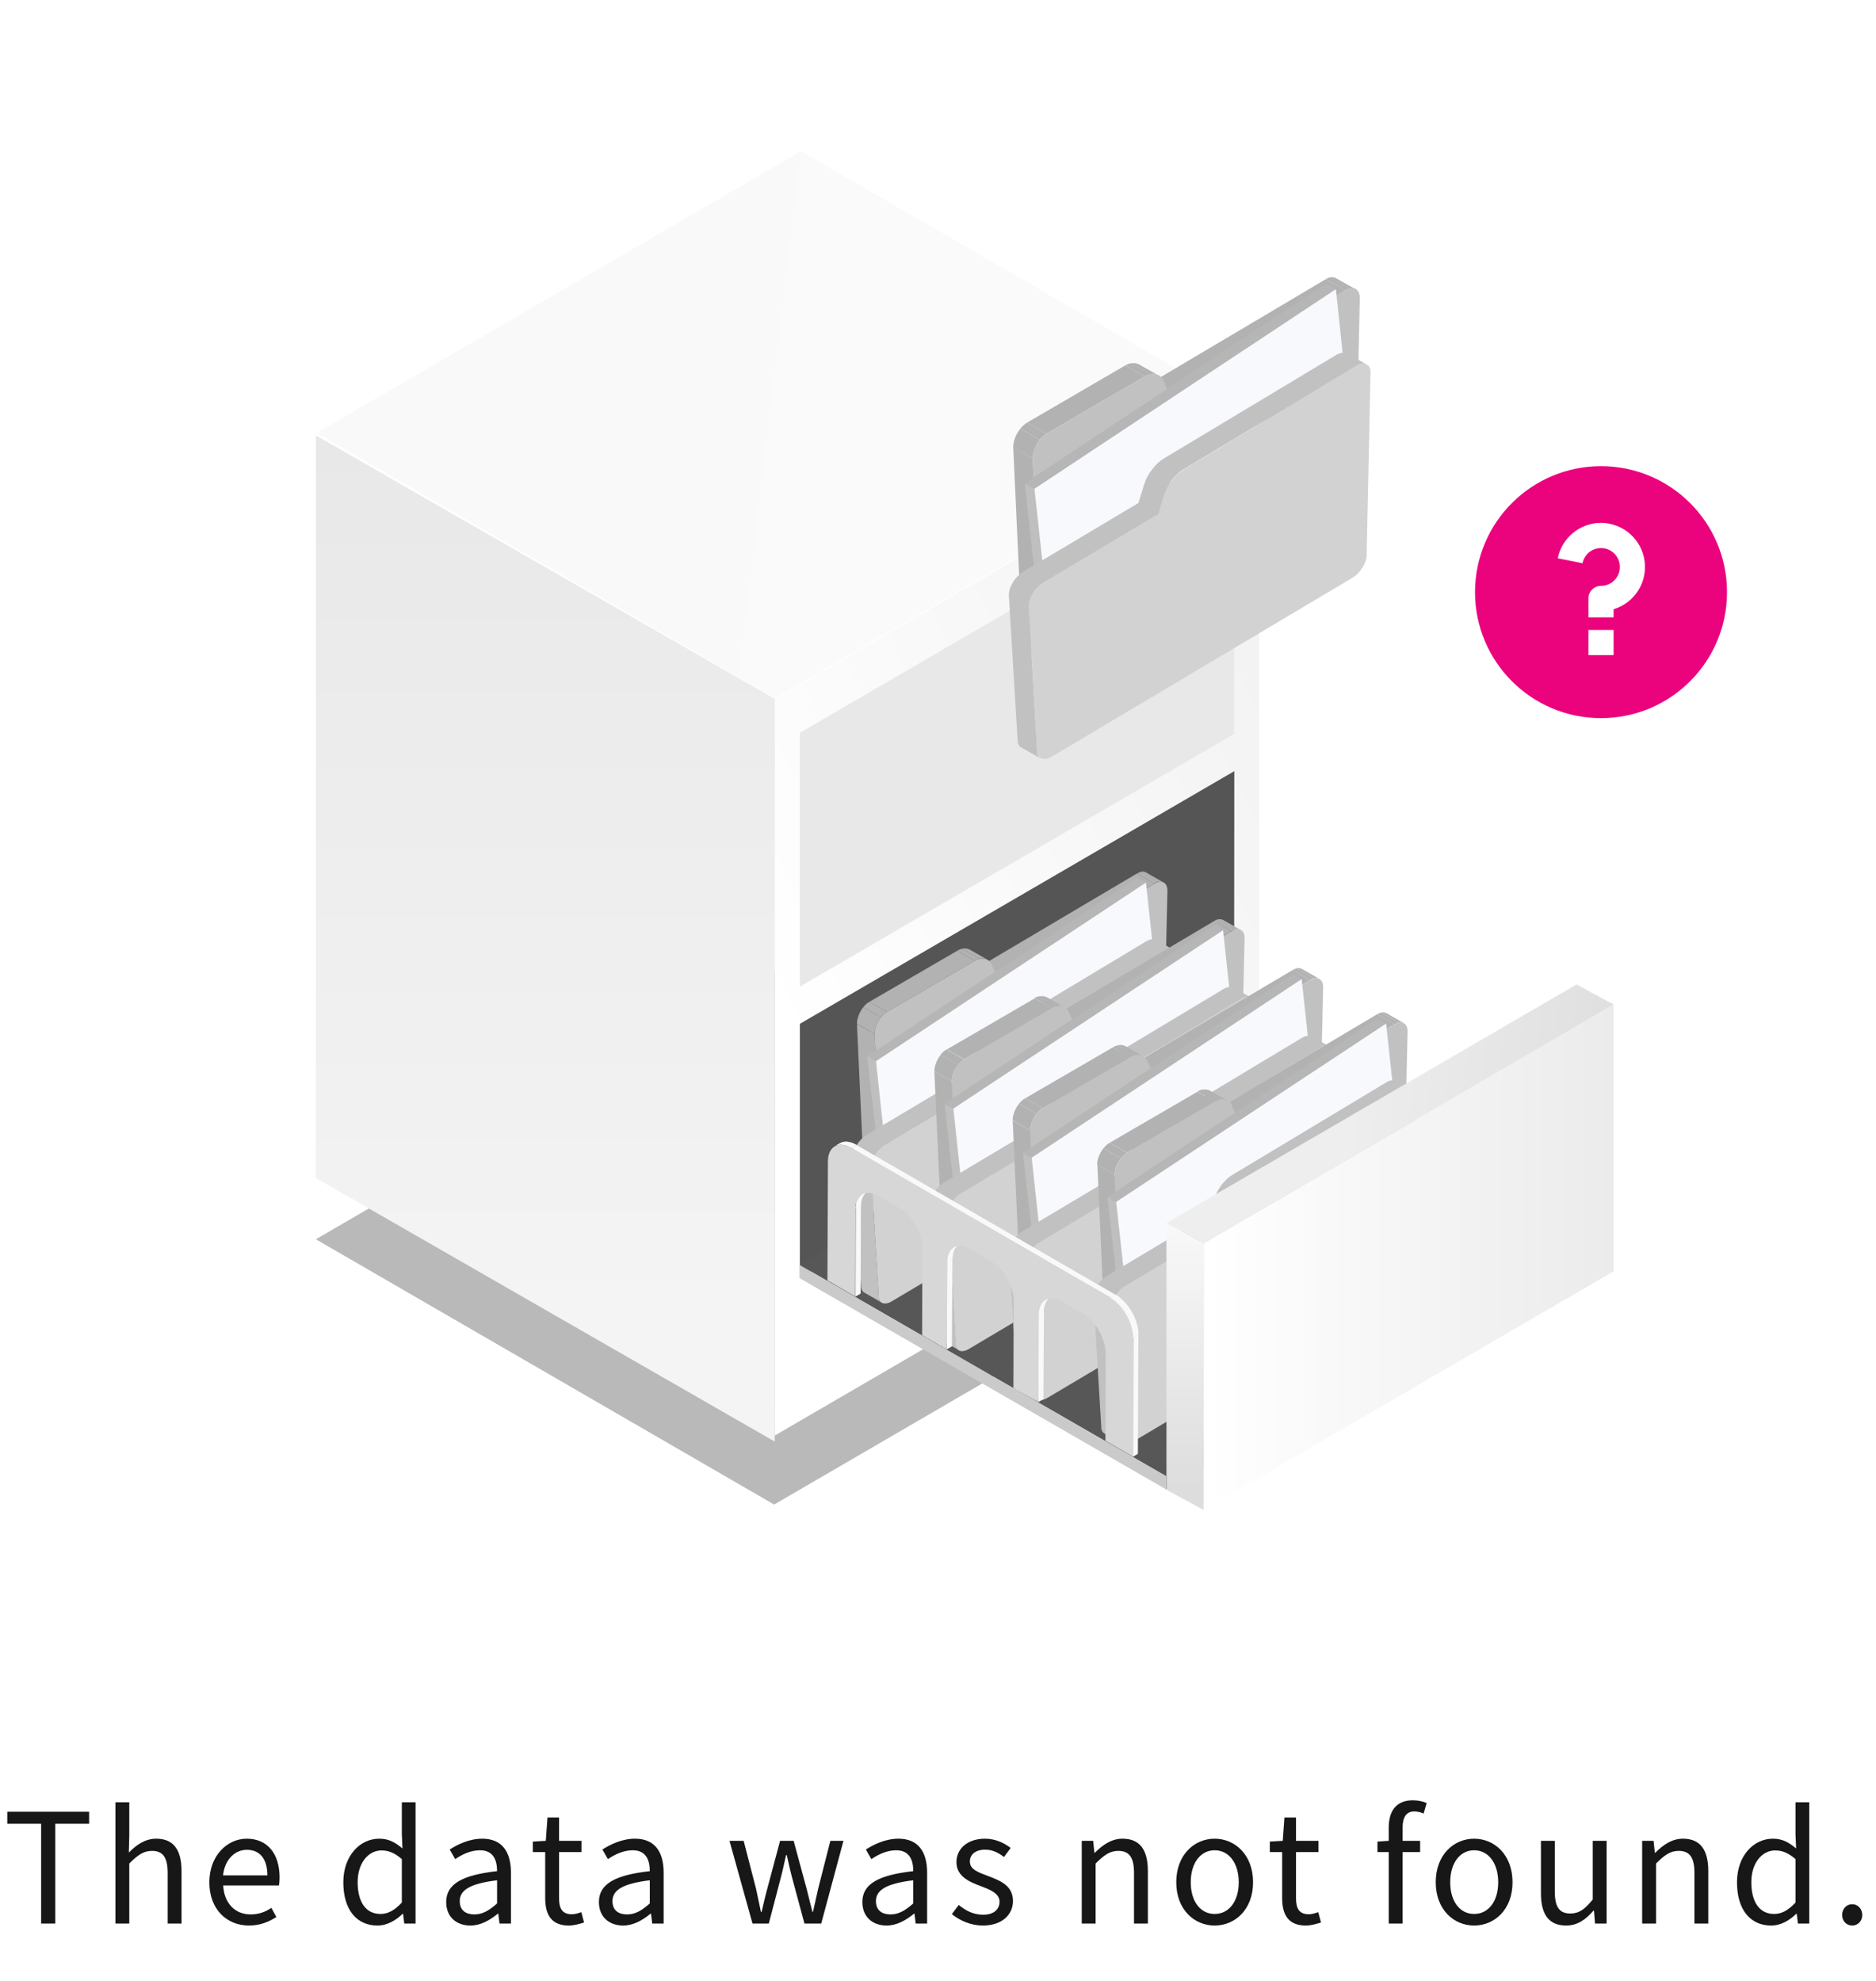 <svg width="197" height="208" viewBox="0 0 197 208" fill="none" xmlns="http://www.w3.org/2000/svg">
<path d="M4.318 202H5.806V191.52H9.358V190.256H0.766V191.52H4.318V202ZM12.12 202H13.576V195.696C14.456 194.816 15.064 194.368 15.96 194.368C17.112 194.368 17.608 195.056 17.608 196.688V202H19.064V196.496C19.064 194.272 18.232 193.088 16.408 193.088C15.224 193.088 14.328 193.744 13.528 194.544L13.576 192.752V189.264H12.12V202ZM26.143 202.208C27.327 202.208 28.255 201.808 29.023 201.312L28.495 200.352C27.855 200.784 27.167 201.04 26.319 201.04C24.671 201.04 23.535 199.856 23.439 198H29.295C29.327 197.792 29.359 197.488 29.359 197.168C29.359 194.688 28.111 193.088 25.903 193.088C23.887 193.088 21.983 194.848 21.983 197.664C21.983 200.528 23.839 202.208 26.143 202.208ZM23.423 196.944C23.599 195.248 24.687 194.256 25.919 194.256C27.279 194.256 28.079 195.2 28.079 196.944H23.423ZM39.637 202.208C40.677 202.208 41.589 201.648 42.277 200.976H42.325L42.453 202H43.637V189.264H42.197V192.608L42.261 194.112C41.493 193.472 40.837 193.088 39.813 193.088C37.829 193.088 36.053 194.848 36.053 197.664C36.053 200.56 37.461 202.208 39.637 202.208ZM39.957 200.992C38.421 200.992 37.557 199.744 37.557 197.648C37.557 195.664 38.661 194.32 40.069 194.32C40.789 194.32 41.445 194.576 42.197 195.232V199.792C41.461 200.592 40.757 200.992 39.957 200.992ZM49.399 202.208C50.471 202.208 51.447 201.648 52.279 200.96H52.327L52.455 202H53.655V196.656C53.655 194.512 52.759 193.088 50.647 193.088C49.255 193.088 48.023 193.712 47.223 194.224L47.799 195.232C48.487 194.768 49.399 194.304 50.407 194.304C51.831 194.304 52.199 195.376 52.199 196.496C48.503 196.912 46.855 197.856 46.855 199.744C46.855 201.312 47.943 202.208 49.399 202.208ZM49.815 201.04C48.951 201.04 48.279 200.64 48.279 199.648C48.279 198.528 49.271 197.808 52.199 197.456V199.888C51.351 200.64 50.663 201.04 49.815 201.04ZM59.731 202.208C60.259 202.208 60.835 202.048 61.331 201.888L61.043 200.8C60.755 200.912 60.355 201.024 60.051 201.024C59.043 201.024 58.707 200.416 58.707 199.344V194.496H61.059V193.312H58.707V190.864H57.491L57.315 193.312L55.955 193.392V194.496H57.251V199.312C57.251 201.04 57.875 202.208 59.731 202.208ZM65.436 202.208C66.508 202.208 67.484 201.648 68.316 200.96H68.364L68.492 202H69.692V196.656C69.692 194.512 68.796 193.088 66.684 193.088C65.292 193.088 64.06 193.712 63.26 194.224L63.836 195.232C64.524 194.768 65.436 194.304 66.444 194.304C67.868 194.304 68.236 195.376 68.236 196.496C64.54 196.912 62.892 197.856 62.892 199.744C62.892 201.312 63.98 202.208 65.436 202.208ZM65.852 201.04C64.988 201.04 64.316 200.64 64.316 199.648C64.316 198.528 65.308 197.808 68.236 197.456V199.888C67.388 200.64 66.7 201.04 65.852 201.04ZM79.021 202H80.733L81.949 197.344C82.173 196.512 82.349 195.696 82.541 194.816H82.621C82.829 195.696 82.989 196.496 83.213 197.312L84.477 202H86.237L88.573 193.312H87.197L85.917 198.336C85.725 199.168 85.565 199.952 85.373 200.768H85.309C85.101 199.952 84.909 199.168 84.701 198.336L83.341 193.312H81.917L80.573 198.336C80.349 199.152 80.173 199.952 79.981 200.768H79.901C79.741 199.952 79.565 199.168 79.389 198.336L78.093 193.312H76.605L79.021 202ZM93.102 202.208C94.174 202.208 95.15 201.648 95.982 200.96H96.03L96.158 202H97.358V196.656C97.358 194.512 96.462 193.088 94.35 193.088C92.958 193.088 91.726 193.712 90.926 194.224L91.502 195.232C92.19 194.768 93.102 194.304 94.11 194.304C95.534 194.304 95.902 195.376 95.902 196.496C92.206 196.912 90.558 197.856 90.558 199.744C90.558 201.312 91.646 202.208 93.102 202.208ZM93.518 201.04C92.654 201.04 91.982 200.64 91.982 199.648C91.982 198.528 92.974 197.808 95.902 197.456V199.888C95.054 200.64 94.366 201.04 93.518 201.04ZM103.205 202.208C105.253 202.208 106.373 201.04 106.373 199.632C106.373 197.984 104.981 197.472 103.717 196.992C102.741 196.624 101.845 196.32 101.845 195.488C101.845 194.816 102.357 194.24 103.461 194.24C104.229 194.24 104.837 194.56 105.429 195.008L106.133 194.064C105.461 193.536 104.517 193.088 103.445 193.088C101.557 193.088 100.437 194.176 100.437 195.552C100.437 197.024 101.765 197.616 102.981 198.064C103.941 198.432 104.965 198.816 104.965 199.712C104.965 200.464 104.405 201.072 103.253 201.072C102.213 201.072 101.429 200.656 100.677 200.048L99.957 201.008C100.789 201.696 101.973 202.208 103.205 202.208ZM113.595 202H115.051V195.696C115.931 194.816 116.539 194.368 117.435 194.368C118.587 194.368 119.083 195.056 119.083 196.688V202H120.539V196.496C120.539 194.272 119.707 193.088 117.883 193.088C116.699 193.088 115.803 193.744 114.971 194.56H114.923L114.795 193.312H113.595V202ZM127.553 202.208C129.681 202.208 131.585 200.544 131.585 197.664C131.585 194.768 129.681 193.088 127.553 193.088C125.425 193.088 123.521 194.768 123.521 197.664C123.521 200.544 125.425 202.208 127.553 202.208ZM127.553 200.992C126.049 200.992 125.041 199.664 125.041 197.664C125.041 195.664 126.049 194.304 127.553 194.304C129.057 194.304 130.081 195.664 130.081 197.664C130.081 199.664 129.057 200.992 127.553 200.992ZM137.119 202.208C137.647 202.208 138.223 202.048 138.719 201.888L138.431 200.8C138.143 200.912 137.743 201.024 137.439 201.024C136.431 201.024 136.095 200.416 136.095 199.344V194.496H138.447V193.312H136.095V190.864H134.879L134.703 193.312L133.343 193.392V194.496H134.639V199.312C134.639 201.04 135.263 202.208 137.119 202.208ZM145.832 202H147.288V194.496H149.128V193.312H147.288V191.936C147.288 190.816 147.688 190.224 148.52 190.224C148.824 190.224 149.176 190.304 149.496 190.448L149.816 189.344C149.416 189.168 148.888 189.056 148.36 189.056C146.632 189.056 145.832 190.16 145.832 191.92V193.312L144.648 193.392V194.496H145.832V202ZM154.8 202.208C156.928 202.208 158.832 200.544 158.832 197.664C158.832 194.768 156.928 193.088 154.8 193.088C152.672 193.088 150.768 194.768 150.768 197.664C150.768 200.544 152.672 202.208 154.8 202.208ZM154.8 200.992C153.296 200.992 152.288 199.664 152.288 197.664C152.288 195.664 153.296 194.304 154.8 194.304C156.304 194.304 157.328 195.664 157.328 197.664C157.328 199.664 156.304 200.992 154.8 200.992ZM164.455 202.208C165.655 202.208 166.519 201.584 167.335 200.64H167.383L167.495 202H168.711V193.312H167.255V199.472C166.423 200.512 165.799 200.944 164.903 200.944C163.751 200.944 163.271 200.256 163.271 198.64V193.312H161.815V198.816C161.815 201.024 162.631 202.208 164.455 202.208ZM172.445 202H173.901V195.696C174.781 194.816 175.389 194.368 176.285 194.368C177.437 194.368 177.933 195.056 177.933 196.688V202H179.389V196.496C179.389 194.272 178.557 193.088 176.733 193.088C175.549 193.088 174.653 193.744 173.821 194.56H173.773L173.645 193.312H172.445V202ZM185.987 202.208C187.027 202.208 187.939 201.648 188.627 200.976H188.675L188.803 202H189.987V189.264H188.547V192.608L188.611 194.112C187.843 193.472 187.187 193.088 186.163 193.088C184.179 193.088 182.403 194.848 182.403 197.664C182.403 200.56 183.811 202.208 185.987 202.208ZM186.307 200.992C184.771 200.992 183.907 199.744 183.907 197.648C183.907 195.664 185.011 194.32 186.419 194.32C187.139 194.32 187.795 194.576 188.547 195.232V199.792C187.811 200.592 187.107 200.992 186.307 200.992ZM194.501 202.208C195.077 202.208 195.557 201.76 195.557 201.104C195.557 200.432 195.077 199.968 194.501 199.968C193.925 199.968 193.445 200.432 193.445 201.104C193.445 201.76 193.925 202.208 194.501 202.208Z" fill="#171717"/>
<g filter="url(#filter0_f)">
<path d="M132.144 128.411L81.292 157.999L33.169 130.142L84.021 100.554L132.144 128.411Z" fill="#B9B9B9"/>
</g>
<path d="M132.231 43.843L132.206 121.165L81.355 150.753L81.38 73.431L132.231 43.843Z" fill="url(#paint0_linear)"/>
<path d="M129.617 50.417L129.592 77.079L83.995 103.613V76.951L129.617 50.417Z" fill="#E8E8E8"/>
<path d="M129.617 80.98L129.592 107.642L83.995 134.202V107.514L129.617 80.98Z" fill="#555555"/>
<path d="M81.38 73.4L81.354 151.384L33.169 123.708V45.724L81.38 73.4Z" fill="url(#paint1_linear)"/>
<path d="M132.232 43.734L81.38 73.322L33.257 45.465L84.109 15.877L132.232 43.734Z" fill="url(#paint2_linear)"/>
<path d="M122.44 155.013L156.042 135.459L117.57 113.287L83.968 132.841L122.44 155.013Z" fill="#575757"/>
<path d="M122.439 156.399L156.041 136.87V135.459L122.439 155.013V156.399Z" fill="#686868"/>
<path d="M122.44 155.013L83.968 132.841V134.227L122.44 156.399V155.013Z" fill="#CACACA"/>
<path d="M121.234 92.783L119.389 91.731C119.542 91.654 119.671 91.603 119.799 91.552L121.644 92.604C121.49 92.629 121.362 92.681 121.234 92.783Z" fill="#B2B2B2"/>
<path d="M121.619 92.604L119.773 91.552C119.978 91.5 120.158 91.526 120.312 91.603L122.157 92.655C122.029 92.578 121.824 92.552 121.619 92.604Z" fill="#B2B2B2"/>
<path d="M93.066 127.811L91.221 126.759C90.99 126.631 90.836 126.349 90.836 125.938L92.682 126.99C92.682 127.401 92.836 127.683 93.066 127.811Z" fill="#C1C1C1"/>
<path d="M104.676 102.586L102.831 101.534L119.388 91.731L121.234 92.783L104.676 102.586Z" fill="#B2B2B2"/>
<path d="M102.37 100.892L100.524 99.84C100.678 99.738 100.858 99.686 101.011 99.635L102.857 100.687C102.677 100.738 102.524 100.79 102.37 100.892Z" fill="#B2B2B2"/>
<path d="M102.857 100.687L101.012 99.635C101.319 99.558 101.627 99.609 101.858 99.737L103.703 100.79C103.472 100.661 103.165 100.61 102.857 100.687Z" fill="#B2B2B2"/>
<path d="M92.681 126.99L90.836 125.938L89.99 107.539L91.836 108.565L92.681 126.99Z" fill="#B2B2B2"/>
<path d="M93.142 106.256L91.297 105.204L100.524 99.84L102.369 100.892L93.142 106.256Z" fill="#B2B2B2"/>
<path d="M91.836 108.565L89.99 107.513C89.99 106.948 90.246 106.281 90.657 105.768L92.502 106.82C92.092 107.333 91.836 108.001 91.836 108.565Z" fill="#B2B2B2"/>
<path d="M92.502 106.82L90.656 105.768C90.836 105.537 91.066 105.332 91.297 105.203L93.142 106.256C92.912 106.384 92.681 106.589 92.502 106.82Z" fill="#B2B2B2"/>
<path d="M93.143 106.256L102.37 100.892C103.062 100.482 103.856 100.636 104.113 101.252L104.702 102.586L121.259 92.783C122.003 92.347 122.592 92.681 122.592 93.528L122.233 109.438C122.233 110.233 121.695 111.234 120.977 111.645L93.963 127.709C93.271 128.119 92.681 127.812 92.681 126.99L91.835 108.565C91.835 107.718 92.399 106.692 93.143 106.256Z" fill="#C1C1C1"/>
<path d="M92.784 118.83L91.964 118.856L91.067 110.926L91.99 111.44L92.784 118.83Z" fill="#BFBFBF"/>
<path d="M91.99 111.439L91.067 110.926L119.414 92.168L120.337 92.681L91.99 111.439Z" fill="#B6B6B6"/>
<path d="M120.337 92.681L121.132 100.097L92.784 118.83L91.99 111.439L120.337 92.681Z" fill="#F8F9FC"/>
<path d="M104.19 111.953C104.318 111.516 104.6 111.029 104.959 110.593C105.267 110.182 105.651 109.848 106.01 109.643L122.183 99.917C122.362 99.815 122.516 99.738 122.67 99.712C122.9 99.661 123.105 99.686 123.259 99.763L121.414 98.711C121.26 98.634 121.055 98.609 120.824 98.66C120.671 98.686 120.517 98.763 120.337 98.865L104.164 108.591C103.806 108.796 103.447 109.155 103.114 109.54C102.78 109.977 102.473 110.464 102.345 110.9L101.781 112.748L90.99 119.189C90.708 119.369 90.452 119.6 90.221 119.882C89.837 120.344 89.581 120.934 89.606 121.422L90.426 135.074C90.426 135.382 90.555 135.613 90.76 135.741L92.605 136.793C92.4 136.69 92.272 136.459 92.272 136.126L91.452 122.474C91.452 121.986 91.682 121.422 92.067 120.934C92.297 120.652 92.554 120.421 92.836 120.241L103.626 113.8L104.19 111.953Z" fill="#C1C1C1"/>
<path d="M122.183 99.917C122.952 99.455 123.592 99.712 123.618 100.482L123.259 117.726C123.259 118.445 122.67 119.42 121.926 119.856L93.63 136.665C92.887 137.101 92.272 136.87 92.272 136.151L91.452 122.499C91.452 121.73 92.067 120.729 92.836 120.292L103.626 113.851L104.19 112.004C104.446 111.183 105.267 110.13 105.984 109.694L122.183 99.917Z" fill="#D2D2D2"/>
<path d="M129.334 97.761L127.488 96.709C127.642 96.632 127.77 96.581 127.898 96.53L129.744 97.582C129.616 97.633 129.487 97.684 129.334 97.761Z" fill="#B2B2B2"/>
<path d="M129.744 97.608L127.898 96.556C128.103 96.504 128.283 96.53 128.437 96.607L130.282 97.659C130.128 97.582 129.949 97.557 129.744 97.608Z" fill="#B2B2B2"/>
<path d="M101.166 132.79L99.32 131.738C99.09 131.609 98.936 131.327 98.936 130.917L100.781 131.969C100.807 132.379 100.935 132.662 101.166 132.79Z" fill="#C1C1C1"/>
<path d="M112.801 107.564L110.956 106.538L127.513 96.71L129.333 97.762L112.801 107.564Z" fill="#B2B2B2"/>
<path d="M110.469 105.871L108.624 104.819C108.778 104.716 108.957 104.665 109.111 104.614L110.956 105.666C110.803 105.717 110.649 105.768 110.469 105.871Z" fill="#B2B2B2"/>
<path d="M110.957 105.691L109.111 104.639C109.419 104.562 109.726 104.613 109.957 104.742L111.803 105.794C111.572 105.64 111.29 105.614 110.957 105.691Z" fill="#B2B2B2"/>
<path d="M100.781 131.969L98.962 130.942L98.116 112.517L99.961 113.569L100.781 131.969Z" fill="#B2B2B2"/>
<path d="M101.243 111.234L99.423 110.208L108.65 104.845L110.47 105.871L101.243 111.234Z" fill="#B2B2B2"/>
<path d="M99.961 113.569L98.116 112.517C98.116 111.953 98.372 111.285 98.782 110.772L100.628 111.824C100.217 112.312 99.936 112.979 99.961 113.569Z" fill="#B2B2B2"/>
<path d="M100.602 111.824L98.756 110.772C98.936 110.541 99.166 110.336 99.397 110.208L101.243 111.26C101.012 111.388 100.807 111.568 100.602 111.824Z" fill="#B2B2B2"/>
<path d="M101.243 111.234L110.47 105.871C111.162 105.46 111.957 105.614 112.213 106.23L112.803 107.565L129.36 97.762C130.103 97.326 130.693 97.659 130.693 98.506L130.334 114.416C130.334 115.212 129.796 116.213 129.078 116.623L102.089 132.687C101.397 133.098 100.808 132.79 100.808 131.969L99.962 113.544C99.936 112.723 100.526 111.67 101.243 111.234Z" fill="#C1C1C1"/>
<path d="M100.91 123.834H100.064L99.192 115.905L100.115 116.418L100.91 123.834Z" fill="#BFBFBF"/>
<path d="M100.115 116.418L99.192 115.905L127.54 97.146L128.437 97.685L100.115 116.418Z" fill="#B6B6B6"/>
<path d="M128.437 97.685L129.232 105.075L100.91 123.834L100.115 116.418L128.437 97.685Z" fill="#F8F9FC"/>
<path d="M112.316 116.957C112.444 116.52 112.726 116.033 113.084 115.597C113.392 115.186 113.777 114.852 114.135 114.647L130.308 104.921C130.488 104.819 130.641 104.742 130.795 104.716C131.026 104.665 131.231 104.69 131.385 104.767L129.539 103.715C129.386 103.638 129.181 103.613 128.95 103.664C128.796 103.69 128.642 103.767 128.463 103.869L112.29 113.595C111.931 113.8 111.572 114.16 111.239 114.545C110.906 114.981 110.598 115.468 110.47 115.905L109.906 117.752L99.116 124.193C98.834 124.373 98.578 124.604 98.347 124.886C97.962 125.348 97.706 125.938 97.732 126.426L98.552 140.078C98.552 140.386 98.68 140.617 98.885 140.745L100.731 141.797C100.525 141.694 100.397 141.464 100.397 141.13L99.577 127.478C99.577 126.99 99.808 126.426 100.192 125.938C100.423 125.656 100.679 125.425 100.961 125.245L111.752 118.804L112.316 116.957Z" fill="#C1C1C1"/>
<path d="M130.283 104.921C131.052 104.459 131.693 104.716 131.718 105.486L131.359 122.73C131.359 123.449 130.77 124.424 130.027 124.86L101.73 141.669C100.987 142.105 100.372 141.874 100.372 141.155L99.552 127.504C99.552 126.734 100.167 125.733 100.936 125.297L111.726 118.856L112.29 117.008C112.546 116.187 113.367 115.135 114.084 114.698L130.283 104.921Z" fill="#D2D2D2"/>
<path d="M137.587 102.92L135.741 101.868C135.869 101.791 136.023 101.739 136.151 101.688L137.997 102.74C137.843 102.766 137.715 102.817 137.587 102.92Z" fill="#B2B2B2"/>
<path d="M137.997 102.74L136.151 101.688C136.356 101.637 136.536 101.662 136.69 101.739L138.535 102.791C138.381 102.714 138.202 102.689 137.997 102.74Z" fill="#B2B2B2"/>
<path d="M109.418 137.948L107.573 136.896C107.342 136.767 107.188 136.485 107.188 136.074L109.034 137.126C109.034 137.537 109.188 137.819 109.418 137.948Z" fill="#C1C1C1"/>
<path d="M121.029 112.722L119.184 111.67L135.741 101.867L137.586 102.919L121.029 112.722Z" fill="#B2B2B2"/>
<path d="M118.722 111.029L116.877 109.977C117.031 109.874 117.21 109.823 117.364 109.771L119.209 110.823C119.03 110.875 118.876 110.926 118.722 111.029Z" fill="#B2B2B2"/>
<path d="M119.21 110.823L117.364 109.771C117.672 109.694 117.979 109.745 118.21 109.874L120.055 110.926C119.825 110.798 119.517 110.746 119.21 110.823Z" fill="#B2B2B2"/>
<path d="M109.034 137.127L107.189 136.074L106.343 117.675L108.188 118.701L109.034 137.127Z" fill="#B2B2B2"/>
<path d="M109.495 116.392L107.649 115.34L116.876 109.977L118.722 111.029L109.495 116.392Z" fill="#B2B2B2"/>
<path d="M108.188 118.701L106.343 117.649C106.343 117.085 106.599 116.417 107.009 115.904L108.855 116.956C108.444 117.47 108.188 118.137 108.188 118.701Z" fill="#B2B2B2"/>
<path d="M108.854 116.956L107.009 115.904C107.188 115.673 107.419 115.468 107.65 115.34L109.495 116.392C109.264 116.52 109.034 116.725 108.854 116.956Z" fill="#B2B2B2"/>
<path d="M109.495 116.392L118.722 111.029C119.414 110.618 120.208 110.772 120.465 111.388L121.054 112.722L137.611 102.92C138.355 102.483 138.944 102.817 138.944 103.664L138.585 119.574C138.585 120.37 138.047 121.37 137.33 121.781L110.315 137.845C109.623 138.256 109.033 137.948 109.033 137.127L108.188 118.702C108.188 117.855 108.751 116.828 109.495 116.392Z" fill="#C1C1C1"/>
<path d="M109.136 128.966L108.316 128.992L107.419 121.062L108.342 121.576L109.136 128.966Z" fill="#BFBFBF"/>
<path d="M108.342 121.576L107.419 121.062L135.766 102.304L136.689 102.817L108.342 121.576Z" fill="#B6B6B6"/>
<path d="M136.689 102.817L137.484 110.233L109.136 128.966L108.342 121.576L136.689 102.817Z" fill="#F8F9FC"/>
<path d="M120.543 122.089C120.671 121.653 120.953 121.165 121.312 120.729C121.619 120.318 122.004 119.985 122.362 119.779L138.535 110.054C138.715 109.951 138.869 109.874 139.022 109.848C139.253 109.797 139.458 109.823 139.612 109.9L137.766 108.847C137.613 108.77 137.408 108.745 137.177 108.796C137.023 108.822 136.869 108.899 136.69 109.001L120.517 118.727C120.158 118.932 119.799 119.292 119.466 119.677C119.133 120.113 118.851 120.6 118.697 121.037L118.133 122.884L107.343 129.325C107.061 129.505 106.805 129.736 106.574 130.018C106.189 130.48 105.933 131.07 105.959 131.558L106.779 145.21C106.779 145.518 106.907 145.749 107.112 145.877L108.958 146.929C108.753 146.827 108.624 146.596 108.624 146.262L107.804 132.61C107.804 132.122 108.035 131.558 108.419 131.07C108.65 130.788 108.906 130.557 109.188 130.377L119.979 123.936L120.543 122.089Z" fill="#C1C1C1"/>
<path d="M138.536 110.053C139.305 109.591 139.946 109.848 139.971 110.618L139.612 127.863C139.612 128.581 139.023 129.556 138.28 129.992L109.983 146.801C109.24 147.237 108.625 147.006 108.625 146.288L107.805 132.636C107.805 131.866 108.42 130.865 109.189 130.429L119.979 123.988L120.543 122.14C120.799 121.319 121.62 120.267 122.337 119.83L138.536 110.053Z" fill="#D2D2D2"/>
<path d="M146.455 107.565L144.609 106.513C144.738 106.436 144.891 106.384 145.019 106.333L146.865 107.385C146.737 107.436 146.583 107.488 146.455 107.565Z" fill="#B2B2B2"/>
<path d="M146.865 107.385L145.02 106.333C145.225 106.282 145.404 106.307 145.558 106.384L147.403 107.436C147.249 107.385 147.07 107.359 146.865 107.385Z" fill="#B2B2B2"/>
<path d="M118.287 142.593L116.441 141.541C116.21 141.412 116.057 141.13 116.057 140.719L117.902 141.772C117.902 142.182 118.056 142.464 118.287 142.593Z" fill="#C1C1C1"/>
<path d="M129.897 117.367L128.077 116.341L144.609 106.512L146.454 107.564L129.897 117.367Z" fill="#B2B2B2"/>
<path d="M127.591 115.674L125.745 114.622C125.899 114.519 126.078 114.468 126.232 114.416L128.077 115.468C127.924 115.52 127.744 115.571 127.591 115.674Z" fill="#B2B2B2"/>
<path d="M128.078 115.494L126.232 114.442C126.54 114.365 126.848 114.416 127.078 114.545L128.924 115.597C128.693 115.443 128.385 115.417 128.078 115.494Z" fill="#B2B2B2"/>
<path d="M117.902 141.772L116.057 140.745L115.236 122.32L117.056 123.372L117.902 141.772Z" fill="#B2B2B2"/>
<path d="M118.363 121.037L116.518 120.011L125.745 114.647L127.59 115.674L118.363 121.037Z" fill="#B2B2B2"/>
<path d="M117.056 123.372L115.211 122.32C115.211 121.755 115.467 121.088 115.877 120.575L117.723 121.627C117.313 122.115 117.056 122.782 117.056 123.372Z" fill="#B2B2B2"/>
<path d="M117.722 121.627L115.877 120.575C116.056 120.344 116.287 120.139 116.518 120.01L118.363 121.062C118.132 121.191 117.927 121.37 117.722 121.627Z" fill="#B2B2B2"/>
<path d="M118.363 121.037L127.59 115.674C128.282 115.263 129.076 115.417 129.333 116.033L129.922 117.367L146.48 107.565C147.223 107.128 147.812 107.462 147.812 108.309L147.454 124.219C147.454 125.015 146.915 126.015 146.198 126.426L119.183 142.49C118.491 142.901 117.901 142.593 117.901 141.772L117.056 123.347C117.056 122.525 117.645 121.473 118.363 121.037Z" fill="#C1C1C1"/>
<path d="M118.03 133.637H117.184L116.287 125.708L117.21 126.221L118.03 133.637Z" fill="#BFBFBF"/>
<path d="M117.21 126.221L116.287 125.707L144.635 106.949L145.557 107.488L117.21 126.221Z" fill="#B6B6B6"/>
<path d="M145.557 107.488L146.352 114.878L118.03 133.637L117.21 126.221L145.557 107.488Z" fill="#F8F9FC"/>
<path d="M129.411 126.759C129.539 126.323 129.821 125.836 130.18 125.399C130.487 124.989 130.872 124.655 131.231 124.45L147.403 114.724C147.583 114.622 147.737 114.545 147.89 114.519C148.121 114.468 148.326 114.493 148.48 114.57L146.635 113.518C146.481 113.441 146.276 113.415 146.045 113.467C145.891 113.492 145.738 113.569 145.558 113.672L129.385 123.398C129.026 123.603 128.668 123.962 128.334 124.347C128.001 124.784 127.719 125.271 127.565 125.707L127.002 127.555L116.211 133.996C115.929 134.176 115.673 134.407 115.442 134.689C115.058 135.151 114.801 135.741 114.827 136.229L115.647 149.881C115.647 150.189 115.775 150.419 115.98 150.548L117.826 151.6C117.621 151.497 117.493 151.266 117.493 150.933L116.672 137.281C116.672 136.793 116.903 136.229 117.288 135.741C117.518 135.459 117.774 135.228 118.056 135.048L128.847 128.607L129.411 126.759Z" fill="#C1C1C1"/>
<path d="M147.404 114.724C148.173 114.262 148.814 114.519 148.839 115.289L148.48 132.533C148.48 133.252 147.891 134.227 147.148 134.663L118.851 151.471C118.108 151.908 117.493 151.677 117.493 150.958L116.673 137.306C116.673 136.536 117.288 135.536 118.057 135.099L128.847 128.658L129.411 126.811C129.668 125.989 130.488 124.937 131.205 124.501L147.404 114.724Z" fill="#D2D2D2"/>
<path d="M169.446 105.486V133.508L126.387 158.554L126.412 130.557L169.446 105.486Z" fill="url(#paint3_linear)"/>
<path d="M126.413 130.557L126.387 158.554L122.491 156.45V128.427L126.413 130.557Z" fill="url(#paint4_linear)"/>
<path d="M169.447 105.486L126.413 130.557L122.491 128.427L165.551 103.382L169.447 105.486Z" fill="url(#paint5_linear)"/>
<path d="M89.838 136.152L90.376 135.844L90.402 126.682L89.864 126.99L89.838 136.152Z" fill="#F9F9F9"/>
<path d="M91.119 125.092L90.581 125.399C90.145 125.656 89.863 126.195 89.863 126.965L90.401 126.657C90.401 125.913 90.683 125.348 91.119 125.092Z" fill="#F9F9F9"/>
<path d="M89.863 126.991L90.401 126.683C90.401 125.913 90.683 125.374 91.119 125.117L90.581 125.425C90.145 125.682 89.863 126.221 89.863 126.991Z" fill="#F9F9F9"/>
<path d="M88.196 120.062L87.658 120.37C88.094 120.113 88.709 120.139 89.401 120.549L89.939 120.241C89.273 119.831 88.658 119.805 88.196 120.062Z" fill="#F9F9F9"/>
<path d="M89.401 120.549L89.939 120.241C89.401 119.933 88.914 119.856 88.504 119.933L87.966 120.241C88.376 120.139 88.863 120.241 89.401 120.549Z" fill="#F9F9F9"/>
<path d="M87.966 120.241L88.504 119.933C88.401 119.959 88.299 120.01 88.196 120.062L87.658 120.37C87.761 120.318 87.863 120.267 87.966 120.241Z" fill="#F9F9F9"/>
<path d="M99.423 141.695L99.961 141.387L100.012 132.226L99.474 132.534L99.423 141.695Z" fill="#F9F9F9"/>
<path d="M100.73 130.66L100.192 130.968C99.757 131.225 99.475 131.763 99.475 132.533L100.013 132.225C100.013 131.456 100.295 130.917 100.73 130.66Z" fill="#F9F9F9"/>
<path d="M99.475 132.533L100.013 132.225C100.013 131.456 100.295 130.917 100.73 130.66L100.192 130.968C99.757 131.225 99.475 131.763 99.475 132.533Z" fill="#F9F9F9"/>
<path d="M109.034 147.237L109.572 146.929L109.624 137.768L109.06 138.076L109.034 147.237Z" fill="#F9F9F9"/>
<path d="M110.316 136.203L109.778 136.511C109.342 136.767 109.061 137.306 109.061 138.076L109.599 137.768C109.624 136.998 109.881 136.459 110.316 136.203Z" fill="#F9F9F9"/>
<path d="M109.061 138.076L109.599 137.768C109.599 136.998 109.881 136.459 110.316 136.203L109.778 136.511C109.342 136.767 109.061 137.306 109.061 138.076Z" fill="#F9F9F9"/>
<path d="M118.953 152.986L119.491 152.678L119.543 140.155L119.004 140.463L118.953 152.986Z" fill="#F9F9F9"/>
<path d="M116.57 136.254L117.109 135.946L89.94 120.241L89.402 120.549L116.57 136.254Z" fill="#F9F9F9"/>
<path d="M89.401 120.549C88.043 119.78 86.966 120.395 86.941 121.935L86.89 134.458L89.811 136.152L89.837 126.991C89.837 125.451 90.939 124.809 92.298 125.605L94.425 126.837C95.784 127.606 96.86 129.505 96.86 131.045L96.834 140.206L99.423 141.72L99.449 132.559C99.449 131.019 100.551 130.378 101.909 131.173L104.011 132.405C105.369 133.175 106.446 135.074 106.446 136.614L106.42 145.775L109.035 147.237L109.086 138.076C109.086 136.537 110.188 135.895 111.546 136.691L113.674 137.922C115.032 138.692 116.109 140.591 116.109 142.131L116.083 151.292L119.005 152.986L119.056 140.463C119.056 138.923 117.98 137.024 116.621 136.254L89.401 120.549Z" fill="#D7D7D7"/>
<path d="M119.005 140.463L119.543 140.155C119.543 138.615 118.467 136.716 117.109 135.946L116.57 136.254C117.929 137.024 119.005 138.923 119.005 140.463Z" fill="#F9F9F9"/>
<path d="M119.006 140.463L119.544 140.155C119.544 139.411 119.314 138.615 118.903 137.871L118.365 138.179C118.75 138.923 119.006 139.744 119.006 140.463Z" fill="#F9F9F9"/>
<path d="M118.364 138.179L118.903 137.871C118.467 137.05 117.826 136.357 117.109 135.946L116.57 136.254C117.288 136.665 117.903 137.383 118.364 138.179Z" fill="#F9F9F9"/>
<path d="M141.282 30.468L139.231 29.313C139.385 29.21 139.539 29.159 139.693 29.133L141.743 30.288C141.589 30.314 141.436 30.391 141.282 30.468Z" fill="#B2B2B2"/>
<path d="M141.717 30.288L139.667 29.133C139.898 29.082 140.103 29.108 140.282 29.21L142.333 30.365C142.153 30.262 141.948 30.237 141.717 30.288Z" fill="#B2B2B2"/>
<path d="M109.808 69.602L107.758 68.447C107.502 68.293 107.348 67.985 107.322 67.549L109.373 68.704C109.398 69.14 109.552 69.448 109.808 69.602Z" fill="#C1C1C1"/>
<path d="M122.802 41.425L120.752 40.271L139.232 29.313L141.282 30.468L122.802 41.425Z" fill="#B2B2B2"/>
<path d="M120.215 39.526L118.164 38.371C118.343 38.269 118.523 38.192 118.702 38.14L120.753 39.295C120.573 39.346 120.394 39.423 120.215 39.526Z" fill="#B2B2B2"/>
<path d="M120.753 39.321L118.702 38.166C119.061 38.089 119.394 38.14 119.65 38.294L121.701 39.449C121.445 39.27 121.111 39.244 120.753 39.321Z" fill="#B2B2B2"/>
<path d="M109.398 68.678L107.348 67.523L106.399 46.942L108.45 48.123L109.398 68.678Z" fill="#B2B2B2"/>
<path d="M109.911 45.531L107.86 44.377L118.164 38.372L120.214 39.526L109.911 45.531Z" fill="#B2B2B2"/>
<path d="M108.45 48.123L106.399 46.968C106.399 46.327 106.681 45.582 107.143 45.018L109.193 46.173C108.757 46.737 108.45 47.481 108.45 48.123Z" fill="#B2B2B2"/>
<path d="M109.193 46.173L107.143 45.018C107.348 44.761 107.604 44.53 107.86 44.376L109.911 45.531C109.654 45.685 109.398 45.916 109.193 46.173Z" fill="#B2B2B2"/>
<path d="M109.91 45.531L120.214 39.526C120.983 39.064 121.854 39.244 122.162 39.911L122.802 41.4L141.282 30.442C142.102 29.954 142.769 30.339 142.794 31.263L142.41 49.047C142.41 49.945 141.795 51.048 141.026 51.51L110.833 69.473C110.064 69.935 109.398 69.576 109.398 68.678L108.449 48.097C108.449 47.173 109.09 46.019 109.91 45.531Z" fill="#C1C1C1"/>
<path d="M109.528 59.568L108.579 59.594L107.605 50.74L108.631 51.331L109.528 59.568Z" fill="#BFBFBF"/>
<path d="M108.631 51.331L107.605 50.74L139.259 29.801L140.285 30.365L108.631 51.331Z" fill="#B6B6B6"/>
<path d="M140.285 30.365L141.156 38.654L109.528 59.568L108.631 51.331L140.285 30.365Z" fill="#F8F9FC"/>
<path d="M122.24 51.895C122.393 51.408 122.701 50.869 123.085 50.381C123.444 49.945 123.854 49.534 124.264 49.303L142.334 38.449C142.513 38.346 142.718 38.269 142.872 38.218C143.129 38.166 143.359 38.192 143.539 38.295L141.488 37.14C141.309 37.037 141.078 37.012 140.822 37.063C140.642 37.114 140.463 37.166 140.284 37.294L122.214 48.149C121.829 48.38 121.394 48.765 121.035 49.227C120.65 49.714 120.343 50.253 120.189 50.74L119.548 52.819L107.502 60.004C107.194 60.184 106.887 60.466 106.631 60.774C106.195 61.313 105.938 61.955 105.938 62.493L106.861 77.737C106.861 78.096 107.015 78.352 107.22 78.481L109.27 79.635C109.04 79.507 108.912 79.251 108.912 78.891L108.015 63.648C108.015 63.109 108.296 62.468 108.707 61.929C108.963 61.621 109.245 61.364 109.578 61.159L121.624 53.974L122.24 51.895Z" fill="#C1C1C1"/>
<path d="M142.333 38.449C143.205 37.935 143.922 38.218 143.922 39.065L143.512 58.311C143.512 59.106 142.846 60.184 142.026 60.672L110.449 79.456C109.628 79.943 108.936 79.687 108.911 78.866L108.014 63.623C108.014 62.776 108.706 61.647 109.577 61.159L121.624 53.974L122.264 51.895C122.546 50.971 123.443 49.817 124.289 49.329L142.333 38.449Z" fill="#D2D2D2"/>
<path d="M168.123 75.415C160.816 75.415 154.893 69.492 154.893 62.185C154.893 54.877 160.816 48.954 168.123 48.954C175.431 48.954 181.354 54.877 181.354 62.185C181.354 69.492 175.431 75.415 168.123 75.415ZM166.8 66.154V68.8H169.446V66.154H166.8ZM169.446 63.977C170.51 63.657 171.423 62.965 172.019 62.028C172.615 61.091 172.855 59.971 172.694 58.872C172.534 57.773 171.984 56.769 171.145 56.041C170.306 55.313 169.234 54.911 168.123 54.908C167.053 54.908 166.015 55.278 165.187 55.957C164.359 56.635 163.792 57.58 163.581 58.63L166.177 59.15C166.251 58.781 166.428 58.441 166.687 58.169C166.946 57.897 167.278 57.704 167.642 57.613C168.007 57.522 168.39 57.536 168.747 57.654C169.104 57.773 169.42 57.989 169.658 58.28C169.896 58.571 170.047 58.923 170.093 59.296C170.139 59.669 170.078 60.048 169.917 60.387C169.756 60.727 169.502 61.014 169.185 61.215C168.867 61.416 168.499 61.523 168.123 61.523C167.772 61.523 167.436 61.663 167.188 61.911C166.94 62.159 166.8 62.495 166.8 62.846V64.831H169.446V63.977Z" fill="#EB027D"/>
<defs>
<filter id="filter0_f" x="23.169" y="90.554" width="118.974" height="77.445" filterUnits="userSpaceOnUse" color-interpolation-filters="sRGB">
<feFlood flood-opacity="0" result="BackgroundImageFix"/>
<feBlend mode="normal" in="SourceGraphic" in2="BackgroundImageFix" result="shape"/>
<feGaussianBlur stdDeviation="5" result="effect1_foregroundBlur"/>
</filter>
<linearGradient id="paint0_linear" x1="77.493" y1="100.551" x2="166.8" y2="56.89" gradientUnits="userSpaceOnUse">
<stop offset="0.005" stop-color="white"/>
<stop offset="1" stop-color="#ECECEC"/>
</linearGradient>
<linearGradient id="paint1_linear" x1="44.419" y1="139.05" x2="44.419" y2="-32.462" gradientUnits="userSpaceOnUse">
<stop stop-color="#F4F4F4"/>
<stop offset="1" stop-color="#DEDEDE"/>
</linearGradient>
<linearGradient id="paint2_linear" x1="56.449" y1="35.531" x2="340.291" y2="69.244" gradientUnits="userSpaceOnUse">
<stop offset="0.005" stop-color="#F9F9F9"/>
<stop offset="1" stop-color="white"/>
</linearGradient>
<linearGradient id="paint3_linear" x1="126.39" y1="132.031" x2="169.451" y2="132.031" gradientUnits="userSpaceOnUse">
<stop offset="0.005" stop-color="white"/>
<stop offset="1" stop-color="#EBEBEB"/>
</linearGradient>
<linearGradient id="paint4_linear" x1="124.44" y1="156.232" x2="124.44" y2="122.089" gradientUnits="userSpaceOnUse">
<stop stop-color="#DDDDDD"/>
<stop offset="1" stop-color="white"/>
</linearGradient>
<linearGradient id="paint5_linear" x1="141.279" y1="116.408" x2="240.673" y2="128.214" gradientUnits="userSpaceOnUse">
<stop offset="0.005" stop-color="#EEEEEE"/>
<stop offset="1" stop-color="#B6B6B6"/>
</linearGradient>
</defs>
</svg>
